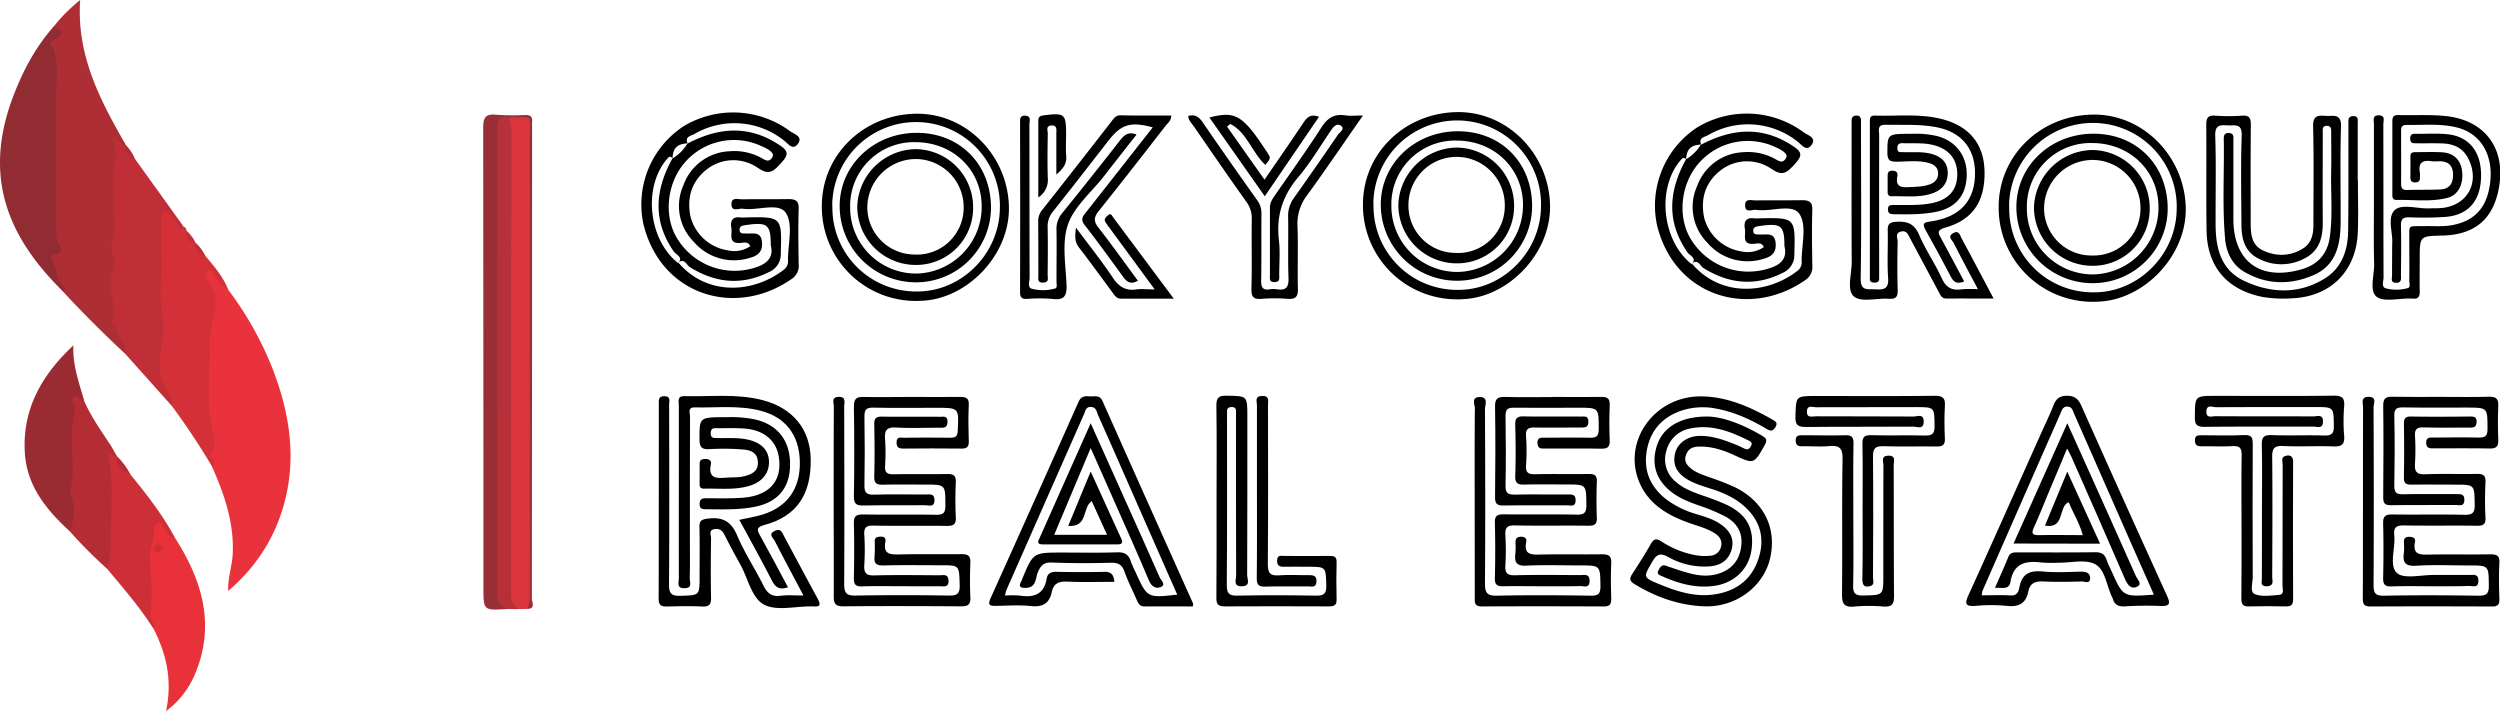 <svg xmlns="http://www.w3.org/2000/svg" viewBox="0 0 1076.28 306.14"><defs><style>.cls-1{fill:#e9323b;}.cls-2{fill:#ae2e35;}.cls-3{fill:#c02f37;}.cls-4{fill:#922c33;}.cls-5{fill:#d33038;}.cls-6{fill:#da353c;}.cls-7{fill:#982f37;}.cls-8{fill:#e83139;}.cls-9{fill:#9b2b33;}.cls-10{fill:#cd2f37;}.cls-11{fill:#b42d34;}.cls-12{fill:#b72f37;}.cls-13{fill:#b63139;}</style></defs><g id="Layer_2" data-name="Layer 2"><g id="Layer_1-2" data-name="Layer 1"><path class="cls-1" d="M98.09,124.52a145.24,145.24,0,0,1,19.25,34.2c7.41,19.19,10.53,38.76,4.74,59-4.12,14.38-11.92,26.46-23.86,36.71-.15-6.13,1.88-11.26,2-16.66.43-13-3.61-24.82-8.75-36.43-1.45-13.36-3.57-26.64-3-40.19.32-7.63,1-15.24,1.21-22.87a3.25,3.25,0,0,1,0-1c2-5.67,2.06-11-1.88-16.09a3.69,3.69,0,0,1,1.4-5.6c2.47-1,3.16,1.38,4.2,3.1A48.66,48.66,0,0,0,98.09,124.52Z"/><path class="cls-2" d="M23.1,11.44A72.81,72.81,0,0,1,34.51,0C32.9,24,43.22,43.33,54.19,62.42c-1.06,1-2.07.19-3.27-.16,1.81,6.2-1.07,12.1-.64,18.22.7,9.88-.67,19.79-.14,29.68a18.92,18.92,0,0,1-.23,6.42c-1.15,3.92-1.58,7.79.12,11.67a2.23,2.23,0,0,1,.2,1.46c-2.18,6.7,1.28,12.14,3.91,17.77.78,1.67,1.57,3.38,0,5.06-9.33-8.69-18.37-17.65-27-27-2.3-3.8-4.9-7.45-5.68-12-.2-1.13-1.13-2.57-.18-3.31,4-3.12,1.52-7,1.5-10.55-.09-20.31-.31-40.63.14-60.94a57,57,0,0,0-.27-10A49,49,0,0,1,23.1,11.44Z"/><path d="M735.66,179.33c6.74.29,15.14,3.63,23.12,8.37,1.83,1.09,2,1.92,1,3.84-4.72,8.35-4.63,8.36-13.23,4.39-4.87-2.24-9.89-3.86-15.38-3.65-2.63.1-4.41,1-5.32,3.58-1,2.75.39,4.44,2.35,6,2.28,1.77,5,2.58,7.64,3.57a116,116,0,0,1,11.12,4.35c12.6,6.23,18.18,18,15,30.94-3,12.11-14.9,20.77-28.13,20.31-10.89-.38-20.8-3.9-30.1-9.53-2.49-1.5-2.16-2.65-.89-4.61,2.72-4.18,5.41-8.39,7.87-12.73,1.29-2.27,2.44-2.45,4.56-1.06A39.56,39.56,0,0,0,729.91,239a22.45,22.45,0,0,0,6.44.25,5,5,0,0,0,4.6-4c.55-2.42-.54-4.22-2.51-5.52-3.37-2.23-7.27-3.19-11-4.51-9.91-3.48-18.6-8.64-22.28-19.15-6-17.31,7.73-35.41,26.88-35.42,11.52,0,21.65,4.63,31.42,10.21,1.46.83,1.74,1.6.81,3.14-1.09,1.78-2.11,1.61-3.65.69-6.75-4-13.82-7.27-21.6-8.74a29.26,29.26,0,0,0-16.22,1.22c-7.72,3-12.44,8.65-13.85,16.9-1.48,8.75,1.65,15.69,8.52,21a39.94,39.94,0,0,0,12.95,6.29c3.66,1.12,7.35,2.21,10.51,4.45,3.49,2.48,5.7,5.76,4.68,10.22-1.1,4.79-4.47,7.32-9.25,7.77a31.47,31.47,0,0,1-18.26-4.06c-3.69-2-5.08-.81-6.84,2.21-3.86,6.64-4,6.62,3.26,9.62,8.23,3.39,16.54,5.95,25.69,3.94,8.62-1.89,14.28-7,16.9-15.19s.93-15.47-5.29-21.54c-4.28-4.16-9.56-6.55-15.16-8.35-3.47-1.11-7-2.12-10.16-4-4.3-2.56-6.56-6.06-5.37-11.19,1-4.39,5.27-7.5,10.55-7.58,5.78-.08,11.09,1.91,16.33,4.08,1.07.44,2.12,1,3.17,1.46,1.47.7,2.16-.26,2.72-1.33.68-1.26-.3-1.81-1.19-2.26-8-4-16.23-7.09-25.37-5.07a12.89,12.89,0,0,0-9.95,9.56,12.37,12.37,0,0,0,3.87,13.16c3.42,3.1,7.64,4.61,11.88,6.11a109.37,109.37,0,0,1,10.21,3.95c8.82,4.21,12.07,10.44,10.63,19.78-1.23,8.06-7.57,14.09-16.32,15.17-7.83,1-15.18-1.08-22.26-4.26-1-.44-2.31-.83-1.43-2.47.74-1.38,1.38-2.64,3.38-1.94,3.29,1.16,6.59,2.31,10,3.2,4.57,1.22,9.2,1.54,13.73-.27,5.56-2.21,8.25-6.65,8.63-12.36.36-5.3-2.19-9.21-6.88-11.78a80.66,80.66,0,0,0-11.48-4.8,61.42,61.42,0,0,1-7.37-3c-9.56-5-13.42-12.64-11-21.55C715.14,184.42,722.89,179.14,735.66,179.33Z"/><path d="M1015.11,77.56c0,7.49.25,15-.05,22.48-.67,16.83-11.89,27.85-28.68,28.4a53.45,53.45,0,0,1-12.43-.62c-15.26-3.11-23.76-13-24-28.63-.21-15.16,0-30.32-.13-45.48,0-3.07.79-4.13,3.91-3.91a81.45,81.45,0,0,0,11.48,0c3.28-.24,3.83,1.14,3.8,4.05-.14,14-.07,28-.06,42,0,4.79.3,9.67,5.34,12,5.76,2.64,11.72,2.55,17.2-.9,3.57-2.24,4.47-6,4.46-10,0-14.16.23-28.33-.13-42.48-.11-4.54,1.85-4.89,5.27-4.59,3.17.28,6.94-1.42,6.74,4.72-.45,13.81-.08,27.65-.17,41.48-.07,9.24-2,18-11.31,22.2-10,4.47-20.49,4.44-30.19-1.28-5.15-3-7.71-8.31-8.23-14.2-1.26-14.29-.31-28.63-.57-42.95,0-1.48.25-2.65,2.14-2.59,2.34.08,2,1.79,2,3.23,0,11.33,0,22.66,0,34,.1,18.1,11.57,26.51,29.2,21.49,7.15-2,11.34-6.72,12.33-14.07,1.28-9.45.36-19,.57-28.45.12-5.5,0-11,0-16.49,0-1.36.05-2.82-1.93-2.8s-1.69,1.66-1.69,2.9c0,12.82-.11,25.65,0,38.48.07,6.6-1.45,12.41-7.68,15.61a21.05,21.05,0,0,1-20.59-.17c-5.44-3-6.71-8.42-6.74-14.14-.07-12.83-.34-25.67.11-38.48.19-5.48-3-4.22-6-4.39-3.23-.18-5.54-.32-5.39,4.44.41,12.65.11,25.32.15,38,0,10.14,2.16,19.69,12.18,24.44,11.56,5.48,23.66,5.94,34.88-1,7.16-4.44,9.88-12,10-20.19.2-14.49.11-29,.13-43.47,0-1,0-2,0-3,0-1.5-.23-3.15,2-3.21,2.44-.07,2,1.76,2,3.16,0,8.16,0,16.32,0,24.49Z"/><path class="cls-3" d="M54.11,152.54c-.06-4.13-2.45-7.36-4.21-10.82-.59-1.18-2.27-2.64-2-3.31,3.18-7.09-2.37-14.28.43-21.28a10.8,10.8,0,0,0,.2-7.79c-1.42-4,.61-7.86.55-11.79-.12-7.82-1-15.72-.2-23.43.54-5.06,2.32-9.85-.83-14.94,3.15-.18,3.59,3.42,6.11,3.24h0a10.61,10.61,0,0,0,4,6.06L79.08,97.61c-1,2.34-2.35,1.62-3.61.29s-1.56-3-3.61-4c-1,3.9-1.71,7.75-1.27,11.59a81.85,81.85,0,0,1,0,16.34c-.58,7,1.47,13.84,1,20.84-.12,1.65.36,3.44-.18,5-3,8.34.16,15.87,2.83,23.49.44,1.25,1,2.51-.19,3.68Z"/><path class="cls-4" d="M23.1,11.44c3.13,1.63,5.16,3.31.39,5.53a1.93,1.93,0,0,0-1.13,2.5c3.2,7.22,1.77,14.78,1.77,22.23q0,28.14,0,56.28c0,2.5.05,4.92,1.31,7.23.78,1.43,1.58,3.59-.81,4-3.45.66-2.87,1.79-1.59,4.27,1.67,3.23,1.15,7.49,4.76,9.91.68.45.07,1.53-.67,2.08C3.56,102.32-7.4,76.54,5.44,42.12,9.61,31,15.11,20.45,23.1,11.44Z"/><path class="cls-5" d="M74,174.79c.3-3.68-2.18-6.91-3.46-9.62-3.57-7.61-.61-14.56-.31-21.71.28-7-1.68-13.84-1-20.77.92-10-.52-19.92.31-29.87.14-1.7,1-2.66,2.52-1.31s3.53,2.58,4.06,4.85c.45,1.89,1.22,2.75,3,1.25a1.62,1.62,0,0,1,1.11,1.59c.69,2.22,1.63,4.25,4,5.25h0a10.63,10.63,0,0,0,4.38,5.94c3.67,4.38,7.42,8.72,9.58,14.14a10.65,10.65,0,0,1-6-6.18c-.44-1.26-1.16-2.41-2.32-2.07-1.37.41-1.73,1.85-1.16,3.3.12.31.13.7.33.93,8,8.89.74,18.43,1.14,27.63.5,11.48-1.47,23,.75,34.5.73,3.81,2.74,8.07.06,12.4-.85,1.39,2.38,3.9.58,6.27A305.33,305.33,0,0,0,74,174.79Z"/><path class="cls-6" d="M227,262.14l-2.93.07c-4.13-.74-5.67-3.24-5.65-7.38.12-24.48-.15-49,.15-73.45-.35-40-.09-80.11-.1-120.16,0-3.6-1.07-7.28.43-10.83,9.63-1.23,9.63-1.23,9.63,8.17q0,98.52,0,197C228.55,257.87,229.13,260.33,227,262.14Z"/><path d="M506.81,256l-16.69-37.86c-5.75-13.08-11.48-26.17-17.3-39.21-.68-1.54-.82-3.8-3.38-3.73-2,0-2.18,1.79-2.75,3.09Q450,216.08,433.31,253.93a19.2,19.2,0,0,0-.65,2.45,44.57,44.57,0,0,1,6.57.05c6,.93,10.26-.64,11.36-7.3.41-2.43,2-3,4.34-2.95,6.82.13,13.66.17,20.49,0,3-.08,4.08,1.33,4.34,4.31-6.77,0-13.43.2-20.07-.09-3.63-.15-6.08.54-6.89,4.46-1,4.84-3.85,6.59-8.9,6.06s-10-.17-15-.08c-2.49.05-3.87-.13-2.47-3.24Q445.5,215.33,464.32,173c1.08-2.45,2.77-2.53,4.79-2.36s4.27-.83,5.53,2q19.46,43.68,39.06,87.31c0,.13-.05.32-.19,1.13-6.85,0-13.82-.05-20.79,0-2.21,0-2.74-1.5-3.41-3-1.75-3.95-3.71-7.82-5.17-11.88-1.05-3-2.57-4-5.78-3.93-8.49.22-17,.25-25.48-.1-3.53-.14-4.81,1.25-6.09,4.23-1,2.43-.6,6.39-4.81,6.66-2.21.14-3.88-.13-2.25-2.94a6.93,6.93,0,0,0,.37-.93c4.69-11.28,4.69-11.29,16.91-11.31,8,0,16,.17,24-.1,3.23-.1,4.92,1,5.86,4a44.75,44.75,0,0,0,2,4.54C493.92,257.44,493.92,257.44,506.81,256Z"/><path d="M858.86,253.09c2.09-4.81,4-9,5.73-13.28.84-2.08,2.4-2,4.07-2,11.16,0,22.32.08,33.47-.07,2.62,0,4,.92,4.78,3.26.6,1.72,1.44,3.35,2.19,5,4.93,11,4.93,11,18.18,10-3.09-7-6.11-13.74-9.1-20.52q-12.64-28.72-25.29-57.43c-.57-1.28-.8-2.92-2.84-3s-2.38,1.57-2.94,2.83q-16.87,38.28-33.67,76.6a8.66,8.66,0,0,0-.26,1.81c4.25,0,8.37-.18,12.47.06,2.92.18,3.42-1.95,3.77-3.72,1.15-5.71,4.51-7.13,10-6.6s11,.19,16.47.07c2.11,0,3.86.47,3.93,2.71.08,2.78-2.33,1.48-3.59,1.52-5.49.15-11,.26-16.47,0-3.46-.17-5.79.62-6.53,4.28-1,5.11-4.07,6.83-9.26,6.23a71.31,71.31,0,0,0-13.47,0c-4.78.36-4.6-1.21-2.93-4.88,10.37-22.83,20.55-45.74,30.79-68.63,1.9-4.25,3.95-8.43,5.66-12.75,1.09-2.76,2.42-4.15,5.73-4.19s4.94,1.25,6.27,4.22q18.27,40.95,36.85,81.75c1.51,3.32,1.49,4.7-2.72,4.52a153.73,153.73,0,0,0-15.48.17c-2.81.15-4.42-.79-5.12-3.44a2.67,2.67,0,0,0-.22-.45c-2.44-4.85-2.92-11.84-7.28-14.23-4.12-2.26-10.39-.62-15.71-.68a62.31,62.31,0,0,1-7.49-.08c-6.82-.9-12,.37-13.32,8.33C864.89,254.15,861.83,252.83,858.86,253.09Z"/><path class="cls-7" d="M227,262.14c1.15-2.5,1.11-5.14,1.11-7.82q0-97.45,0-194.91c0-10.17,1.55-9-9-8.84-3.09,1.92-3.51,4.89-3.51,8.22,0,16,.14,31.92,0,47.88-.35,48.77.38,97.54,0,146.31,0,3.57,2.83,5.87,2.52,9.23-10,.6-10,.6-10-9.34q0-98.93-.1-197.84c0-4.54,1.1-6.11,5.68-5.63a103.86,103.86,0,0,0,12.48.12c2.12-.05,3.13.68,2.89,2.88a18.87,18.87,0,0,0,0,2q0,101.67-.1,203.33C228.92,259.12,230.81,262.07,227,262.14Z"/><path d="M1022,88.93c0-11.82,0-23.64,0-35.47,0-1.62-.84-4,2.3-3.81,2.75.2,1.75,2.43,1.75,3.83.07,22,0,44,.1,65.93,0,1.64-1.12,4.28,1.13,4.77a18.26,18.26,0,0,0,9.34-.16c1.23-.4.6-2.09.61-3.18.07-5.66,0-11.33,0-17,.08-7.56-1-6.32,6.72-6.49,4-.09,8,.32,12-.47,8.78-1.76,13.77-6.61,15.6-15.3,2.78-13.16-2.61-23.87-13.72-26.68-7.18-1.81-14.58-1-21.89-1.11-2.23,0-2.25,1.42-2.24,3,0,7.32.06,14.65,0,22,0,2,.35,3.13,2.7,3,4.66-.17,9.32,0,14-.22,4.18-.15,5.76-2.65,5.66-6.63s-2.35-5.58-6.11-5.52a17.52,17.52,0,0,1-3,0c-4-.66-6,.7-5.14,5a14.82,14.82,0,0,1,0,2c.07,1.45-.58,2.07-2,2.12s-2.1-.62-2.1-2.05c0-3,.06-6,0-9-.05-2,1.14-2,2.59-2,3.67,0,7.34-.13,11,.07,5,.27,8.07,3.3,8.65,8,.71,5.68-1.63,10.44-6.31,11.63-7.19,1.83-14.59.72-21.9.89-2,0-1.8-1.55-1.8-2.86,0-10.32,0-20.64,0-31,0-1.85.51-2.73,2.53-2.68,6.66.16,13.36-.25,20,.37,17.59,1.66,26.73,14.43,23.18,31.8-2.64,13-10.58,19.41-24.29,19.71-9.62.21-9.63.21-9.64,10,0,4.66-.1,9.33,0,14,.07,2.38-.75,3.43-3.15,3.11-.33,0-.67,0-1,0-5-.11-11.46,1.63-14.48-.85-3.18-2.61-.85-9.36-1-14.29C1021.86,105.25,1022,97.09,1022,88.93Z"/><path d="M523.74,215.71c0-13.65.14-27.3-.07-41-.06-3.59,1.07-4.43,4.49-4.36,8.83.17,8.84,0,8.84,8.88,0,22.8,0,45.61-.08,68.41,0,1.67,1.7,4.65-2.25,4.76s-2.48-2.84-2.49-4.58c-.09-22.47-.06-45-.06-67.42,0-1.17,0-2.33,0-3.5s-.68-1.71-1.87-1.67-1.94.39-2,1.68c0,1,0,2,0,3,0,24,.09,48-.1,71.92,0,3.84,1.08,4.68,4.75,4.6,11.15-.25,22.31-.2,33.46,0,3.25.05,4.71-.49,4.62-4.25-.2-8.18,0-8.19-8.16-8.19-3.33,0-6.66-.07-10,0-2,.05-3.1-.46-3-2.77.1-2.52,1.86-1.87,3.19-1.88,6.5,0,13,.07,19.48,0,2.09,0,3,.44,2.93,2.72-.14,5.32-.13,10.66,0,16,.07,2.54-1.1,3-3.32,3-15-.05-30-.1-45,0-3.14,0-3.44-1.44-3.43-4C523.78,243.34,523.74,229.53,523.74,215.71Z"/><path class="cls-8" d="M75.22,231.36c11.75,18.32,17.7,37.55,8.72,58.89a38.33,38.33,0,0,1-12.45,15.89c2.81-13.39.11-24.72-5.42-35.52-3.14-7.1-3.15-14.56-2.52-22.09a20,20,0,0,0-.18-6.95c-1.44-5.2,1-9.8,2-14.61A3.79,3.79,0,0,1,68.51,224c1.83-.37,2,1.29,2.68,2.36A19.46,19.46,0,0,0,75.22,231.36Z"/><path class="cls-9" d="M30.06,228.76C20,219.55,11.57,209.23,10.69,195c-1.17-18.87,7.38-33.72,20.91-46.31-.4,8.44,2.43,16,4.63,23.78-1,.82-2.86.38-2.95,2.67-.36,9.08-.83,18.12-.81,27.23,0,7.21.62,14.39.5,21.59A4.91,4.91,0,0,1,30.06,228.76Z"/><path d="M586.77,49.73c-8.39,12-16,23.28-24,34.27a20,20,0,0,0-4.19,13.3c.36,9-.07,18,.19,27,.1,3.62-1.13,4.6-4.54,4.35a70.61,70.61,0,0,0-11,0c-3.42.28-4.57-.67-4.47-4.31.27-10,0-20,.14-30A11.68,11.68,0,0,0,536.66,87C529,76.27,521.58,65.46,514.12,54.64c-1-1.47-2.47-2.75-2.57-4.7,2.83-.84,4.58.33,6.21,2.7q11.57,16.86,23.46,33.52a9.55,9.55,0,0,1,1.85,6c-.1,9.49.06,19-.12,28.47-.05,2.92.51,4.46,3.77,3.91a9.09,9.09,0,0,1,3,0c3.85.59,5.14-.82,5-4.83-.32-8.82,0-17.65-.17-26.47A13,13,0,0,1,557.2,85C563.6,76,569.84,67,576,58c.77-1.12,3.25-2.49,1.24-3.9-1.73-1.22-3.25.56-4.35,2.19-4.58,6.74-8.76,13.82-14,20-6.73,8-9.52,16.7-8.31,27,.58,4.93.15,10,.14,15,0,1.42.44,3.12-2,3.16s-2-1.67-2-3.08c0-9.66,0-19.31,0-29,0-2.21,1.1-3.74,2.23-5.38,6.71-9.71,13.62-19.3,20-29.23,2.58-4,5.46-5.8,10.13-5.11C581.19,50,583.37,49.73,586.77,49.73Z"/><path d="M345.91,256.37c-4.38-8.26-8.44-15.84-12.37-23.48-.68-1.31-3-2.94.09-4.37,2.57-1.19,3.1.78,3.94,2.36,4.79,8.93,9.56,17.88,14.4,26.78,1.22,2.25,1.58,3.77-1.84,3.4a8.17,8.17,0,0,0-1,0c-6.83-.05-14.79,2.07-20.17-.75s-6.9-11.28-10.21-17.22c-2.34-4.21-4.64-8.45-6.8-12.76-.94-1.86-2.09-2.88-4.25-2.56-2.78.41-1.56,2.57-1.58,3.93-.12,8.5-.19,17,0,25.48.08,3.08-.8,4.08-3.9,3.93-5-.24-10-.13-15,0-2.36.05-3.67-.41-3.66-3.24.08-28,.05-56,.06-83.95,0-1.71-.14-3.41,2.45-3.34,2.82.08,2,2.14,2,3.6.05,25.81.14,51.63-.05,77.44,0,4,1.09,5,5,4.88,8.15-.27,8.15-.07,8.16-8,0-7.17.12-14.33-.06-21.49-.07-2.81.87-3.4,3.61-3.74,6.25-.78,10,1.06,12.6,7.2,3.16,7.47,7.72,14.33,11.34,21.62,1.6,3.21,3.43,4.85,7.19,4.42C338.93,256.09,342.06,256.37,345.91,256.37Z"/><path d="M339.24,252.84c-3.39,1.14-5.25.32-6.77-2.64-4.54-8.85-9.4-17.54-14.19-26.41,3.57-.79,6.87-1.29,10-2.26,10.84-3.37,16.35-11.34,16.06-22.94-.27-11.29-6.13-19-16.93-21.77-9.33-2.44-18.88-1.22-28.34-1.43-3.23-.07-1.95,2.56-2,4-.09,18.32-.06,36.64-.06,55,0,4.83.11,9.66-.07,14.49-.06,1.61,1.38,4.29-2.22,4.35s-2.46-2.48-2.47-4.23c-.06-14.49,0-29,0-43.47,0-10.32,0-20.65,0-31,0-1.64-.84-4,2.25-4,11.28.32,22.66-1.17,33.81,1.73,13,3.38,20.46,12.5,20.71,25.27.29,15.29-6,24.69-19.75,28.42-4,1.09-3.33,2.29-1.88,4.91C331.46,238.16,335.3,245.49,339.24,252.84Z"/><path d="M1017.28,216c0-13.48,0-27,.05-40.44,0-1.85-1.21-4.8,2.52-4.72,3.54.07,2,2.91,2,4.49.1,25.46.14,50.92,0,76.39,0,3.62.71,4.81,4.58,4.74,13.48-.27,27-.21,40.44,0,3.3,0,4.64-.57,4.6-4.26-.09-8.77.12-8.77-8.85-8.77-7.49,0-15-.36-22.46.12-4.71.31-5.84-1.43-5.26-5.56a26.91,26.91,0,0,0,0-4.49c-.06-1.65.58-2.42,2.31-2.39,1.56,0,2.79.46,2.46,2.23-1.07,5.64,2.36,5.5,6.34,5.41,8.65-.18,17.31.05,26-.11,2.91,0,4.22.55,4,3.81-.27,5.14-.16,10.32,0,15.47.07,2.37-.71,3.19-3.12,3.18-17.48-.07-35-.09-52.44,0-3.33,0-3.25-1.84-3.24-4.16C1017.29,243.32,1017.27,229.68,1017.28,216Z"/><path d="M973.8,219.79c0-9.32.16-18.66-.07-28-.09-3.4.68-4.61,4.31-4.47,7.48.3,15-.07,22.48.17,3.27.1,4.27-.82,4.23-4.14-.11-8.1.06-8.11-8.23-8.11-14.16,0-28.32,0-42.49.07-1.45,0-4.06-1.36-4.16,1.82s2.49,2,4,2.06c14,.08,28,0,42,.09,1.66,0,4.36-1.19,4.2,2.37-.14,3.16-2.56,2-4.08,2-15.66.07-31.33-.07-47,.12-3.45,0-4.09-1.17-4.07-4.28.06-9.07-.07-9.06,9.18-9.06,16.83,0,33.66.14,50.49-.09,3.87-.06,4.88,1.1,4.59,4.76a76.48,76.48,0,0,0,0,12.48c.35,4-1.27,4.74-4.84,4.61-7.16-.26-14.34.17-21.49-.18-3.92-.18-4.68,1.21-4.64,4.82.17,17.16.08,34.32,0,51.48,0,1.26.62,2.85-.67,3.7a3.74,3.74,0,0,1-2.84.22c-1.49-.45-.95-1.93-.95-3C973.79,239.45,973.8,229.62,973.8,219.79Z"/><path d="M801.87,219.73c0-9.49.12-19-.07-28.47-.06-3,.66-4,3.82-3.91,7.66.25,15.33-.08,23,.15,3.23.1,4.27-.76,4.23-4.1-.09-8.15.08-8.15-8.18-8.14-14.32,0-28.64,0-43,.06-1.36,0-3.66-1.11-3.77,1.73-.13,3.16,2.37,2.16,3.94,2.17,14,.07,28,0,42,.1,1.59,0,4.4-1.41,4.34,2.21s-2.83,2.13-4.43,2.14c-15.32.11-30.64,0-46,.15-3.56.05-4.93-.62-4.8-4.57.28-8.76,0-8.77,9-8.77,17,0,34,.12,51-.08,3.58,0,4.56,1,4.34,4.45-.29,4.64-.2,9.32,0,14,.11,2.68-.94,3.41-3.48,3.37-7.66-.12-15.32.14-23-.12-3.52-.11-4.5,1-4.47,4.46.17,17.32.11,34.63,0,51.94,0,1.32.88,3.25-1.18,3.83-2.59.73-3.43-.45-3.4-3.11C802,239.38,801.87,229.55,801.87,219.73Z"/><path d="M1046.63,252.39c-5.66,0-11.33-.14-17,.07-2.84.1-3.72-.79-3.66-3.64.18-7.82.2-15.65,0-23.47-.09-3.19,1.07-3.91,4-3.87,10.32.15,20.65-.09,31,.14,3.5.08,4.5-.9,4.43-4.41-.18-8.56,0-8.56-8.31-8.57-6.33,0-12.66-.08-19,0-2.34,0-3.22-.62-3.18-3.08.14-7.65.12-15.32,0-23,0-2.25.47-3.28,3-3.24,8.5.14,17,.08,25.49,0,1.67,0,2.86.11,2.79,2.32s-1.14,2.45-2.87,2.44c-6.66,0-13.33.11-20-.08-2.83-.08-3.8.79-3.64,3.64a97.72,97.72,0,0,1,0,12c-.23,3.39.73,4.67,4.35,4.53,7.32-.29,14.66,0,22-.15,2.91-.07,4.2.5,4,3.77a146.76,146.76,0,0,0,0,15c.14,3-1,3.59-3.73,3.55-10.33-.14-20.66.06-31-.13-3.24-.06-4.93.41-4.54,4.2.58,5.57-2.34,13.08,1.14,16.24,3,2.77,10.42.82,15.89.88,5.16,0,10.32,0,15.49,0,1.77,0,3.72-.5,3.68,2.53,0,3.25-2.32,2.17-3.86,2.2C1057.62,252.45,1052.12,252.38,1046.63,252.39Z"/><path class="cls-10" d="M75.22,231.36c-2.59-.21-3.44-2.51-4.86-4.1-.65-.73,0-2.7-1.85-2.28a2.74,2.74,0,0,0-2.18,2.49c.24,4.9-2.19,9.23-1.76,14.51.59,7.41,1.15,15.11.15,22.67-.27,2.06,2.22,3.67,1.35,6-5.87-9.23-13-17.47-20-25.81a8,8,0,0,1-.52-4.38c1.12-10,.17-20,1.27-30,.42-3.87-1.34-7.81-1.18-11.81.06-1.57-.93-3.57,1.08-4.43,1.8-.76,2.3,1.52,3.58,2.12h0c1.06,3.39,3.69,5.63,6,8.12C63.21,212.93,70,221.61,75.22,231.36Z"/><path class="cls-11" d="M50.28,196.3c-1.45.41-2.19-1.23-4.05-1.62,2.53,10.58,1.83,20.91,1.54,31.13-.18,6.29.61,12.84-1.72,19a198.62,198.62,0,0,1-16-16.05c1.74-4.83,3-9.67.55-14.68a3.83,3.83,0,0,1-.41-2.39c2.83-11.13-.92-22.62,1.89-33.75a18.45,18.45,0,0,0,0-2.47c.17-1.57-2-3.28-.16-4.56s2.52,1.87,4.28,1.59c2.9,6.7,7.09,12.62,11.08,18.67C48.39,192.82,49.3,194.59,50.28,196.3Z"/><path d="M663.84,252.39c-5.49,0-11-.12-16.48,0-2.62.08-3.87-.42-3.8-3.45q.3-12,0-24c-.07-3,1.18-3.54,3.83-3.51,10.49.12,21-.09,31.46.13,3.36.07,4.14-1,4.11-4.22-.1-8.77,0-8.77-8.52-8.77-6,0-12-.11-18,.05-2.82.08-4.23-.38-4.11-3.75.26-7.31.2-14.64,0-22-.07-2.88.88-3.67,3.69-3.61,8.15.17,16.31,0,24.46.08,1.58,0,3.41-.48,3.34,2.28-.06,2.56-1.66,2.43-3.37,2.43-6.49,0-13,.12-19.47,0-2.86-.07-4.27.47-4,3.79a88,88,0,0,1,0,12.47c-.22,3.22,1,3.92,4,3.85,7.65-.17,15.31,0,23-.1,2.51,0,3.59.59,3.48,3.33-.19,5.15-.22,10.32,0,15.47.14,3.07-1.23,3.5-3.83,3.47-10.49-.12-21,.09-31.46-.13-3.38-.07-4.28,1-4.09,4.23a107.93,107.93,0,0,1,0,13c-.19,3.23.76,4.31,4.13,4.23,9.31-.24,18.64-.11,28-.07,1.85,0,4.22-.74,4.12,2.63-.09,3.22-2.46,2.05-4,2.09C674.83,252.46,669.33,252.39,663.84,252.39Z"/><path d="M388.18,252.38c-5.66,0-11.32-.15-17,.07-2.93.12-3.64-.92-3.58-3.68.16-7.82.19-15.65,0-23.46-.09-3.2,1.13-3.87,4.06-3.83,10.48.16,21-.06,31.46.14,3.12,0,3.88-.91,3.87-4,0-9,.12-9-8.78-9-6,0-12-.09-18,.05-2.61.06-3.92-.42-3.83-3.49.2-7.49.15-15,0-22.47-.06-2.64.81-3.4,3.41-3.35,8.32.14,16.64,0,25,.07,1.37,0,3.07-.5,3.11,2s-1.11,2.75-3.07,2.73c-6.33-.06-12.67.27-19-.11-4.15-.25-5.1,1.3-4.8,5.05a84.43,84.43,0,0,1,0,11.47c-.17,2.92.94,3.68,3.71,3.62,7.66-.16,15.32,0,23-.11,2.72-.06,3.88.62,3.75,3.57-.22,5-.25,10,0,15,.18,3.3-1.23,3.8-4.09,3.76-10.48-.14-21,.06-31.45-.13-3.12-.06-4.05.87-3.86,3.94a103.94,103.94,0,0,1,0,13c-.22,3.41.74,4.6,4.35,4.5,9.31-.25,18.64-.1,28-.06,1.67,0,3.79-.72,3.91,2.32s-2,2.4-3.69,2.42C399.17,252.4,393.68,252.38,388.18,252.38Z"/><path d="M634.87,215.93c0-13.33-.07-26.65.08-40,0-1.73-1.67-4.92,2-5,4-.07,2.34,3.37,2.35,5.25.12,25,.17,49.95,0,74.93,0,4,.79,5.43,5.1,5.34,13.48-.29,27-.21,40.47,0,3.28.05,4.18-.89,4.14-4.16-.11-8.87,0-8.87-8.84-8.87-7.66,0-15.34-.27-23,.1-4.16.21-5.26-1.3-4.79-5.05a34.57,34.57,0,0,0,.05-5c0-1.66.68-2.36,2.38-2.4s2.54.77,2.23,2.37c-1,5.25,2,5.4,6,5.3,8.82-.2,17.66,0,26.48-.11,2.85,0,4.3.51,4.14,3.8-.24,5.15-.14,10.32,0,15.48,0,2.39-.85,3.18-3.21,3.17-17.49-.07-35-.11-52.47,0-3.53,0-3.06-2.07-3.06-4.23Q634.88,236.42,634.87,215.93Z"/><path d="M358.91,216c0-13.65,0-27.31.06-41,0-1.52-1.17-4,2-4.14,3.46-.16,2.46,2.49,2.46,4.24.06,25.48.14,51,0,76.44,0,4,1.19,4.93,5,4.86q20-.34,40,0c3.66.06,4.85-.76,4.73-4.61-.27-8.43,0-8.44-8.29-8.44s-16.33-.14-24.49.08c-3.09.08-4.21-.83-3.87-3.91a63.78,63.78,0,0,0,.07-6.49c0-1.9,1.32-1.95,2.75-2,1.63,0,2.1.92,1.85,2.2-1.09,5.59,2.28,5.54,6.31,5.45,8.82-.2,17.65,0,26.48-.11,2.75,0,3.91.71,3.79,3.64-.2,5-.25,10,0,15,.16,3.26-1.24,3.84-4.11,3.82-16.82-.1-33.65-.16-50.47,0-3.78.05-4.28-1.42-4.24-4.64C359,243,358.91,229.53,358.91,216Z"/><path d="M866.85,234,890,182.21c2.35,5.2,4.23,9.35,6.1,13.51,7.83,17.43,15.69,34.84,23.44,52.31.6,1.37,2.94,3.34.5,4.55s-4-.59-5.12-3.11c-7.65-17.69-15.44-35.31-23.21-52.95-.39-.88-.89-1.71-1.8-3.43l-8.23,19.62c-2,4.75-3.84,9.56-6,14.23-1.22,2.63-.88,3.51,2.16,3.44,6.15-.15,12.32,0,18.82,0-1.37-5.22-4.18-9.51-6.05-14.22-4.75,2.15-1.43,11.57-10.23,10.13,3.11-7.5,6.1-14.75,9.61-23.23l14.13,31Z"/><path d="M453.85,230.24H476.6L470,215.72c-4.2,2.85-1.45,11.32-10.12,10.69L469.55,203c4.61,10.11,8.91,19.56,13.21,29,.8,1.75.14,2.38-1.68,2.38q-16,0-32,0c-3.15,0-2.05-1.59-1.34-3.17,7.16-16.07,14.3-32.14,21.81-49,4.68,10.42,9.06,20.17,13.43,29.93,5.44,12.12,10.92,24.22,16.26,36.38.55,1.26,2.8,3.06.69,4.12s-4.14,0-5.31-2.75c-4.75-11.33-9.8-22.52-14.76-33.76-3.28-7.44-6.58-14.86-10.3-23.25Z"/><path d="M851.52,124.49c-3.73-7-7.17-13.43-10.44-19.89-.61-1.2-2.77-2.65-.35-4.14,2.62-1.62,3.07.87,3.84,2.3,4.48,8.32,8.88,16.67,13.71,25.77-7.18,0-13.73-.05-20.28,0-2.2,0-2.66-1.59-3.43-3q-6.11-11.43-12.22-22.86c-.86-1.62-1.46-3.55-3.88-3-2.82.62-1.46,3-1.5,4.47-.16,6.82-.21,13.66,0,20.48.09,2.92-.5,4.24-3.78,4-5.12-.36-11.85,1.63-15-.94-3.28-2.69-1-9.67-1-14.77-.12-19.15-.05-38.3-.05-57.45,0-1.17,0-2.34,0-3.5,0-1.36.53-2.16,2.05-2.21s1.95.87,2,2.18c0,1.5,0,3,0,4.5,0,21.15.22,42.3-.14,63.44-.09,5.6,3,4.5,6.21,4.69,3.57.2,5.93,0,5.6-4.78-.47-6.8,0-13.65-.17-20.47-.07-2.73.66-3.62,3.56-3.82,4.82-.32,7.91.75,10,5.68,2.72,6.4,6.78,12.22,9.68,18.55,1.82,4,4.24,5.44,8.43,4.84A55,55,0,0,1,851.52,124.49Z"/><path d="M1050.61,170.86c7,0,14,.14,21-.06,3.12-.09,4.06,1,3.93,4-.22,4.82-.19,9.66,0,14.49.1,2.74-.7,3.86-3.63,3.8-8-.17-16-.06-24-.07-1.7,0-3.39.17-3.42-2.41s1.84-2.24,3.41-2.24c6.33,0,12.67-.15,19,0,2.88.08,4.06-.48,4-3.76,0-9.16.16-9.16-9.12-9.15-9,0-18,.09-27-.06-2.83-.05-4.13.37-4,3.71.24,10,.17,20,0,30,0,2.77.73,3.75,3.61,3.68,7.66-.18,15.32-.05,23-.07,1.9,0,3.69-.19,3.55,2.69s-2.23,1.95-3.62,2c-9.33.08-18.67-.06-28,.09-2.71.05-3.34-.92-3.32-3.45.1-13.16.17-26.33,0-39.48,0-3.4,1.42-3.81,4.16-3.76C1037,170.93,1043.78,170.86,1050.61,170.86Z"/><path d="M312.82,179.6a52.83,52.83,0,0,1,11.58.84c10.11,2.05,15.75,9,15.74,19.41,0,10.12-5.18,16.39-15.42,18.38-6.9,1.34-13.93,1.06-20.92,1-1.48,0-2.56-.19-2.61-2.11s.73-2.61,2.63-2.61c5.33,0,10.68.16,16-.24,11.63-.88,17.2-7.52,15.4-17.94-1.17-6.79-6.53-11.23-14.68-11.83-3.81-.28-7.66-.14-11.49-.15-1.43,0-3-.38-3.07,2.05s1.46,2.14,3,2.19c4.32.12,8.66-.28,12.94.67,5.66,1.26,8.86,4.35,9.12,9.06.29,5-2.63,9-8,10.71-6.49,2.09-13.21,1.17-19.85,1.35-1.47.05-2.06-.63-2-2.08,0-2.83.06-5.66,0-8.49,0-1.81.91-2.22,2.49-2.21s2.71.64,2.36,2.33c-1.32,6.42,2.83,6,6.95,5.69,2.32-.16,4.72,0,7-.5,3.31-.78,6.59-2,6.28-6.43-.29-4.18-3.59-5-6.77-5.2a103.54,103.54,0,0,0-14-.13c-3.65.24-4.39-1.11-4.35-4.49C301.17,179.6,301,179.6,312.82,179.6Z"/><path d="M797.88,221.93c0,10,.14,20-.08,29.95-.07,3.38.72,4.57,4.34,4.49,8.65-.19,8.65,0,8.65-8.65,0-15.81,0-31.62.05-47.42,0-1.51-1.17-4,2-4.11,3.52-.18,2.42,2.5,2.42,4.19.07,18.8,0,37.6.14,56.4,0,3.65-1.24,4.54-4.59,4.34a73,73,0,0,0-12.46,0c-4.73.52-5.39-1.51-5.34-5.64.21-19.3-.09-38.6.23-57.9.08-4.79-1.46-5.93-5.81-5.53-3.79.34-7.64,0-11.47.08-1.69,0-2.84-.25-2.89-2.39s1.1-2.38,2.78-2.36c6.16,0,12.32.15,18.47,0,2.83-.09,3.69.75,3.64,3.61C797.78,201.3,797.88,211.61,797.88,221.93Z"/><path d="M965,226.51c0-10.16-.11-20.31.06-30.45,0-3-.6-4.17-3.82-4-4.47.29-9,0-13.47.08-1.76,0-2.76-.38-2.82-2.46-.06-2.26,1.19-2.31,2.83-2.3,6.15,0,12.32.23,18.46-.07,3.53-.17,3.6,1.54,3.59,4.18q-.12,28.46,0,56.91c0,2.55-1.39,6.44.91,7.38,3,1.23,6.87.61,10.33.34,2.53-.2,1.56-2.57,1.57-4,.06-17.31,0-34.61.08-51.92,0-1.33-.87-3.26,1.1-3.88s3.4-.08,3.39,2.61q-.12,29.44,0,58.9c0,2.29-.62,3.31-3.09,3.25-5.32-.14-10.65-.16-16,0-2.86.09-3.21-1.31-3.19-3.67C965.07,247.14,965,236.82,965,226.51Z"/><path d="M668.37,170.88c7,0,14,.11,21,0,2.82-.06,3.77.84,3.64,3.69-.22,5-.22,10,0,15,.14,2.93-1,3.65-3.7,3.59-8-.15-16,0-24-.07-1.63,0-3.33.33-3.41-2.33s1.65-2.32,3.27-2.32c6.32,0,12.66-.13,19,0,2.8.08,4.11-.32,4.1-3.69,0-9.23.17-9.23-9-9.22s-18.32.11-27.48,0c-2.83-.05-3.69.78-3.64,3.63.16,10,.2,20,0,30-.07,3.32,1.25,3.82,4.09,3.77,7.49-.16,15,0,22.48-.06,1.9,0,3.7-.21,3.61,2.67s-2.2,2-3.59,2c-9.16.07-18.32-.07-27.48.08-2.82.05-3.65-.78-3.62-3.63.16-13,.2-26,0-39-.06-3.5,1.25-4.18,4.34-4.1,6.83.17,13.66.05,20.49.05Z"/><path d="M392.25,170.88c7,0,14,.09,21,0,2.62-.05,4,.47,3.82,3.53-.25,5.15-.17,10.32,0,15.48.06,2.33-.63,3.26-3.08,3.23-8.32-.1-16.64-.08-25,0-2,0-3.06-.4-3-2.73,0-2.55,1.77-1.93,3.11-1.94,6.66-.05,13.32-.11,20,0,2.3,0,3.1-.56,3.22-3,.5-9.9.6-9.89-9.32-9.89-9,0-18,.15-27-.07-3.19-.07-3.9,1-3.85,4q.25,14.73,0,29.46c-.06,3,.81,4.06,3.91,4,7.48-.2,15-.08,22.47-.06,1.74,0,3.82-.54,3.77,2.48,0,3.24-2.41,2.12-3.93,2.13-8.82.1-17.65-.06-26.47.12-3.05.06-4.35-.51-4.29-4,.22-12.82.19-25.64,0-38.45,0-3.23.79-4.4,4.16-4.28C378.59,171.05,385.42,170.88,392.25,170.88Z"/><path d="M845.61,121.19c-3,1.17-4.49.4-5.71-2Q834.61,109.06,829,99.06c-1.69-3-.59-3.33,2.27-3.74,12.88-1.88,19.26-9.24,19-21.42-.26-10.34-6.12-17.18-16.78-19.18-7.24-1.36-14.61-.87-21.94-1C808,53.73,809,56.24,809,58c-.06,19.49,0,39,0,58.47,0,1.16,0,2.33,0,3.49s-.64,1.7-1.85,1.72c-1.38,0-2.28-.31-2.15-1.91,0-.33,0-.67,0-1q0-33,0-66c0-1.51-.18-3.12,2.14-3,9.79.3,19.67-1,29.32,1.61,11.47,3.09,17.62,10.72,17.91,22.18.33,13-5,21.09-16.84,24.41-4,1.13-3.09,2.44-1.72,4.9C839.06,108.79,842.21,114.82,845.61,121.19Z"/><path d="M504.25,49.73c0,2.27-1.53,3.25-2.49,4.49-9.49,12.22-19,24.46-28.65,36.51-2.15,2.67-2.44,4.42-.24,7.24,5.83,7.44,11.29,15.17,17,22.86-2.87,1.73-4.63.72-6.28-1.55-5.48-7.53-10.93-15.08-16.66-22.43-1.89-2.42-.76-3.73.65-5.51,9.57-12.12,19.08-24.28,28.69-36.51-9.69-2.61-13.59-1.34-19.29,6-7.86,10.11-15.7,20.24-23.68,30.26a9.9,9.9,0,0,0-2.28,6.8c.14,6.83.08,13.65,0,20.47,0,1.31.72,3.13-1.78,3.3-2.82.18-2.21-1.8-2.22-3.34,0-7.65,0-15.31-.06-23a7.48,7.48,0,0,1,1.77-5q15-19,29.83-38.12c1-1.28,1.78-2.6,3.87-2.56C489.67,49.82,496.93,49.73,504.25,49.73Z"/><path d="M489.31,57.93C484.53,64,479.83,70,475.15,76c-5.33,6.81-12.7,12.91-15.38,20.64s-1,17.12-.62,25.76c.22,4.87-.84,7-6.11,6.29a69.38,69.38,0,0,0-11,0c-2.12.07-2.9-.66-2.89-2.87q.09-36.48,0-72.95c0-1.54-.09-3.17,2.18-3.07,2.82.12,1.84,2.34,1.84,3.74.06,22,0,44,.09,66,0,1.65-1.1,4.3,1.1,4.81a19.24,19.24,0,0,0,9.85-.13c1.14-.34.61-2.09.62-3.21,0-7.33.13-14.66,0-22a10.44,10.44,0,0,1,2.47-7.26q12.56-15.54,24.86-31.27C484,58.1,485.77,56.55,489.31,57.93Z"/><path class="cls-12" d="M218.09,262.21c-5-2.17-4-6.64-4-10.68q0-72.53,0-145.06c4.15,1.52,3.43,5.26,3.47,8.34.2,13.92.07,27.84.09,41.76,0,5.14-.14,10.28.07,15.41.13,3.28.14,6.66,2.34,9.45q0,35.07,0,70.14c0,4-1.07,8.5,4,10.64Z"/><path d="M823,57.61a40.6,40.6,0,0,1,10.65.9c8.3,2,13.31,8.59,13.05,17.13s-4.76,13.89-13.34,15.59c-5.9,1.18-11.92,1.07-17.92,1-1.46,0-2.64-.16-2.66-2.07,0-2.07,1.41-1.87,2.73-1.89,5.32-.06,10.66.25,15.94-.77,7.39-1.43,11.18-5.62,11.18-12.47s-4-11.24-11-12.75c-4.14-.88-8.3-.46-12.44-.64-1.73-.07-2.41.63-2.35,2.32.06,1.85,1.4,1.5,2.5,1.54,4.14.16,8.31-.36,12.41.82,3.92,1.12,6.56,3.45,6.76,7.62s-1.76,7.32-5.82,9c-5.94,2.39-12.15,1.38-18.27,1.56-1.23,0-1.78-.6-1.77-1.81,0-2.33,0-4.66,0-7,0-1.37.37-2.16,1.94-2.2,1.77,0,2.54.77,2.24,2.4-.93,4.91,2.09,4.83,5.51,4.65,2.83-.15,5.66-.16,8.37-1.14,2.22-.81,3.7-2.24,3.67-4.76s-1.6-3.8-3.93-4.45c-4.6-1.28-9.28-.62-13.9-.58-3,0-4-.66-4-3.83C812.59,57.62,812.42,57.61,823,57.61Z"/><path d="M541.13,210.9c0-12.15,0-24.3,0-36.44,0-1.53-1.1-3.86,2.11-4,3.41-.18,2.65,2.15,2.65,4,0,22.79.12,45.59-.08,68.38,0,4,1.1,5.16,5,4.84,4.13-.35,8.32,0,12.48-.09,2,0,3.62.11,3.47,2.85s-2.21,2-3.64,2c-6.16.08-12.32-.1-18.47.1-2.89.1-3.63-.88-3.6-3.68C541.2,236.19,541.13,223.54,541.13,210.9Z"/><path d="M1029.86,105c.47-4.36-2.27-11.19,1-14.46,3-3,9.81-.6,14.93-.83,1.49-.07,3,0,4.49-.1,11.84-.57,17.77-11.09,12.18-21.65-2.37-4.47-6.4-6.08-11.16-6.22-3.66-.11-7.33,0-11-.05-1.36,0-2.69.08-2.68-2s1.13-2.11,2.61-2.09c4.5.06,9-.27,13.48.2,9.45,1,14.63,7.79,14.42,18.24s-5.46,16.57-15.36,17.34a142.56,142.56,0,0,1-15.47.18c-2.88-.1-3.73.86-3.66,3.68.17,7,.06,14,0,21,0,1.58.48,3.62-2.19,3.5-2.49-.1-1.6-2.11-1.63-3.38C1029.79,114.18,1029.86,110,1029.86,105Z"/><path d="M544.73,71c-5.83-5.45-7.89-14-15.1-17.67l-1.36,1.19,16.11,22.83c5.83-8.5,11.46-16.56,16.9-24.75,1.57-2.37,3.24-3.58,6.57-2.34L544.5,84.5,520.66,50.58c11.37-2.94,14.32-1.1,25,15.17C547.13,68.06,547.13,68.06,544.73,71Z"/><path d="M463.22,98c5.74,7.72,11.13,14.45,15.89,21.6,2.63,3.94,5.56,5.68,10.21,5,2.23-.32,4.56,0,7.79,0L477.86,98.37a29.29,29.29,0,0,1-2-2.84c-.76-1.36.45-2.2,1.22-2.9,1.16-1.06,1.65.24,2.19,1,8.51,11.4,17,22.8,26.06,34.95-8.21,0-15.46,0-22.71,0-1.88,0-2.6-1.2-3.47-2.38-4.86-6.54-9.61-13.16-14.6-19.6C462.67,104.21,462.74,101.76,463.22,98Z"/><path d="M454.77,75.13c0-6.52,0-12.06,0-17.61,0-1.58.47-3.67-2.19-3.49-2.45.17-1.48,2.24-1.5,3.49-.1,6.31-.2,12.64,0,18.94A9,9,0,0,1,447,85c0-11.34,0-22.18,0-33,0-1.7.75-2.14,2.39-2.35,9-1.12,9.58-.65,9.58,8.15,0,3.16-.2,6.33.05,9.47S457.85,72.51,454.77,75.13Z"/><path class="cls-11" d="M56.22,204.41c-3.31-1.73-6.58-3.5-6-8.11A29.06,29.06,0,0,1,56.22,204.41Z"/><path class="cls-3" d="M88.51,110.38c-3.37-.57-4.62-2.71-4.38-5.94A18.49,18.49,0,0,1,88.51,110.38Z"/><path class="cls-2" d="M58.15,68.47c-3.08-.86-4.34-2.93-4-6.06A20,20,0,0,1,58.15,68.47Z"/><path class="cls-3" d="M84.14,104.45c-3.32-.25-4.47-2.12-4-5.25A15.45,15.45,0,0,1,84.14,104.45Z"/><path class="cls-13" d="M220.06,181.43c-4.55-1.37-3.9-5.3-3.92-8.58-.11-19.47-.06-38.93,0-58.4,0-2.85-.09-5.64-2-8,0-17,.13-34.11-.1-51.16-.06-4.12,1.38-5.39,5.15-4.74a30.68,30.68,0,0,1,1,6.84Q220,119.42,220.06,181.43Z"/><path class="cls-10" d="M69.89,236.22a2,2,0,0,1-2,1.54c-1.22.07-1.66-.88-1.56-1.92.11-1.27,1.14-1.43,2.15-1.33A1.42,1.42,0,0,1,69.89,236.22Z"/><path d="M941,90.15c0,20.41-18.17,39-37.64,39.71a40.48,40.48,0,0,1-42.84-38c-.05-.94-.08-1.88-.07-2.82,0-22.13,18.11-39.54,40.86-39.71C922.93,49.18,940.89,67.76,941,90.15Zm-76-.9a36,36,0,0,0,35.44,36.6h.43c19.33.39,35.92-15.89,36.22-35.62a36.09,36.09,0,0,0-72.14-2.43c0,.48,0,1,0,1.45Z"/><path d="M933.22,89.44a32.25,32.25,0,0,1-32,32.47h-.54A32.79,32.79,0,0,1,868.09,90C867.6,72.25,882,57.89,900.64,57.57S933,70.57,933.22,89.44ZM900.75,61.58a27.44,27.44,0,0,0-28.17,26.69c0,.55,0,1.09,0,1.64a28.41,28.41,0,0,0,28.61,28.23h.06a28.73,28.73,0,0,0,28-28.44C929.49,73.79,917.07,61.62,900.75,61.58Z"/><path d="M900.84,114.43a25.18,25.18,0,0,1-25.19-25.18v-.19a25.58,25.58,0,0,1,24.89-24.48,25,25,0,0,1,24.94,24.91,24.52,24.52,0,0,1-24.09,24.94ZM901,110a20.17,20.17,0,0,0,20.5-19.84c0-.32,0-.64,0-1a20.72,20.72,0,0,0-20.58-20.3A20.94,20.94,0,0,0,880,89.59,20.37,20.37,0,0,0,900.31,110Z"/><path d="M667.32,89.09c0,20.41-18.17,39-37.64,39.71a40.48,40.48,0,0,1-42.84-38c-.06-.94-.08-1.88-.07-2.83,0-22.13,18.11-39.54,40.86-39.71C649.3,48.12,667.26,66.7,667.32,89.09Zm-76-.89a36,36,0,0,0,35.44,36.59h.43c19.33.38,35.92-15.9,36.22-35.62a36.09,36.09,0,0,0-72.14-2.44c0,.49,0,1,0,1.46Z"/><path d="M659.59,88.39a32.26,32.26,0,0,1-32,32.47H627a32.8,32.8,0,0,1-32.55-32C594,71.2,608.39,56.84,627,56.52S659.4,69.51,659.59,88.39ZM627.12,60.52A27.44,27.44,0,0,0,599,87.21c0,.55,0,1.1,0,1.65a28.41,28.41,0,0,0,28.61,28.22h.06a28.73,28.73,0,0,0,28-28.44C655.86,72.73,643.44,60.56,627.12,60.52Z"/><path d="M627.21,113.38A25.19,25.19,0,0,1,602,88.2V88a25.56,25.56,0,0,1,24.89-24.47,25,25,0,0,1,24.94,24.9,24.51,24.51,0,0,1-24.09,24.94Zm.12-4.46a20.17,20.17,0,0,0,20.5-19.84c0-.31,0-.63,0-1a20.74,20.74,0,0,0-41.48.41,20.36,20.36,0,0,0,20.33,20.39Z"/><path d="M434.36,89.78c0,20.41-18.17,39-37.64,39.71a40.48,40.48,0,0,1-42.84-38c-.06-.94-.08-1.88-.07-2.82,0-22.13,18.11-39.54,40.86-39.71C416.34,48.81,434.3,67.39,434.36,89.78Zm-76-.9a36,36,0,0,0,35.44,36.6h.43c19.32.39,35.92-15.89,36.22-35.62a36.09,36.09,0,0,0-72.14-2.43c0,.48,0,1,0,1.45Z"/><path d="M426.63,89.07a32.25,32.25,0,0,1-32,32.47h-.54A32.79,32.79,0,0,1,361.5,89.59C361,71.88,375.43,57.52,394.05,57.2S426.44,70.2,426.63,89.07ZM394.16,61.21A27.44,27.44,0,0,0,366,87.9c0,.55,0,1.09,0,1.64a28.41,28.41,0,0,0,28.61,28.23h.06a28.73,28.73,0,0,0,27.95-28.44C422.9,73.42,410.48,61.25,394.16,61.21Z"/><path d="M394.24,114.06a25.18,25.18,0,0,1-25.18-25.18v-.19A25.58,25.58,0,0,1,394,64.21a25,25,0,0,1,24.94,24.91,24.52,24.52,0,0,1-24.09,24.94Zm.13-4.45a20.17,20.17,0,0,0,20.5-19.84c0-.32,0-.64,0-1a20.72,20.72,0,0,0-20.58-20.3,20.94,20.94,0,0,0-20.9,20.7,20.37,20.37,0,0,0,20.33,20.4Z"/><path d="M295.89,61.84c12.21-6.4,24.5-8.14,37.05-1,7.33,4.26,7.37,5.39,1.45,11.31-3.07,3-5.26,2-8.29,0a18.57,18.57,0,0,0-21.56.57c-6.82,5.22-8.92,12.34-7.28,20.5a19.68,19.68,0,0,0,16.12,14.57A12.24,12.24,0,0,0,323,106c-.92-2.13-2.69-1.56-4-1.43-5.78.57-3.63-3.86-4.14-6.39-.55-3,.34-5.07,4-4.56a12.31,12.31,0,0,0,1.92,0c15.91-.34,15.8-.36,15.36,15.53a8.34,8.34,0,0,1-5.12,8c-11.74,5.86-23,4.69-34-2.13-1.47-.92-2.34-4.07-5.05-1.92v.19c2.28-2.68-.89-3.58-1.85-4.94-9.27-13.27-8.1-26.61-.66-40.09h0a18.4,18.4,0,0,0,6.5-6.5Zm35.94,43.73c0-8.94-1.47-10-10.48-8.71-1.34.19-2.85.3-2.94,1.79-.15,2.3,1.73,1.79,3.2,1.87,2.6.15,5.85-.93,6.39,3.37s-1.54,6.2-5.46,7.2a22.77,22.77,0,0,1-23.88-7,21.82,21.82,0,0,1-4.45-24.32,22.08,22.08,0,0,1,20-14.66,24.23,24.23,0,0,1,14.15,3.21c1.36.79,2.66,1.43,3.88-.23s0-2.47-.84-3.26A15.13,15.13,0,0,0,328,63a27.94,27.94,0,0,0-33.21,7c-8,9.25-9.19,23.93-2.79,33.39A28.94,28.94,0,0,0,325.72,115C330.87,113.26,333.05,110.22,331.83,105.57Z"/><path d="M292,113c12.19,14.42,32.3,13.51,45.76,2.87a4.56,4.56,0,0,0,1.47-4c0-6.84,2.28-15.19-.83-20.09s-12.25-.92-18.62-1.92c-1.74-.28-5,1.66-4.85-2.13,0-2.92,2.89-1.9,4.58-1.92,6.62-.1,13.27,0,19.89-.1,3.26,0,4.54.83,4.44,4.26-.24,7.9-.11,15.8,0,23.71a6.69,6.69,0,0,1-2.62,6.13c-23.86,17.05-56.33,7.93-64.15-23a40.27,40.27,0,0,1,17.26-42.48,41.29,41.29,0,0,1,45.78,2.13c1.66,1.27,5.71,2.23,3.43,5.41s-4.26-.11-6.2-1.52A34.25,34.25,0,0,0,299,57.66c-1.4.85-4.26,1-3,4.05h0c-4.54.28-6.24,2-6.5,6.5h0c-1-1.47-1.83-.35-2.43.36-10.35,12.18-7.84,34.79,4.94,44.74Z"/><path d="M732.28,62.3c12.21-6.39,24.5-8.14,37.05-1,7.33,4.26,7.37,5.39,1.45,11.31-3.07,3-5.26,2-8.29,0a18.59,18.59,0,0,0-21.56.58c-6.81,5.22-8.92,12.33-7.28,20.49a19.69,19.69,0,0,0,16.12,14.57,12.24,12.24,0,0,0,9.57-1.87c-.92-2.13-2.69-1.56-4-1.43-5.78.58-3.63-3.85-4.14-6.39-.55-3,.34-5.07,4-4.56a12.31,12.31,0,0,0,1.92,0c15.91-.34,15.8-.36,15.36,15.53a8.34,8.34,0,0,1-5.12,8c-11.74,5.86-23,4.69-34-2.13-1.47-.91-2.34-4.07-5-1.92v.2c2.28-2.69-.89-3.58-1.85-5-9.27-13.27-8.09-26.6-.66-40.09h0a18.32,18.32,0,0,0,6.5-6.5ZM768.22,106c0-9-1.47-10-10.48-8.72-1.34.19-2.85.3-2.94,1.79-.15,2.3,1.73,1.79,3.2,1.88,2.6.15,5.86-.94,6.39,3.36s-1.54,6.2-5.46,7.2a22.76,22.76,0,0,1-23.88-7,21.86,21.86,0,0,1-4.45-24.33,22.09,22.09,0,0,1,20-14.66,24.16,24.16,0,0,1,14.15,3.22c1.36.79,2.66,1.42,3.88-.24s0-2.47-.83-3.26a15.86,15.86,0,0,0-3.35-1.85,28,28,0,0,0-33.21,7c-8,9.24-9.18,23.92-2.79,33.38a28.93,28.93,0,0,0,33.68,11.59C767.26,113.73,769.44,110.68,768.22,106Z"/><path d="M728.38,113.47c12.19,14.42,32.3,13.51,45.77,2.88a4.61,4.61,0,0,0,1.47-4c0-6.84,2.28-15.19-.84-20.09s-12.25-.92-18.62-1.92c-1.74-.27-5,1.66-4.85-2.13,0-2.92,2.89-1.89,4.58-1.92,6.62-.1,13.27,0,19.9-.1,3.26,0,4.53.83,4.43,4.26-.24,7.9-.11,15.81,0,23.71a6.7,6.7,0,0,1-2.62,6.14c-23.86,17-56.33,7.92-64.15-23a40.28,40.28,0,0,1,17.26-42.48,41.29,41.29,0,0,1,45.78,2.13c1.66,1.28,5.71,2.24,3.43,5.41s-4.26-.11-6.2-1.51a34.24,34.24,0,0,0-38.35-2.69c-1.4.86-4.26,1-3,4.05h0c-4.54.28-6.24,2-6.5,6.5h0c-1-1.47-1.83-.34-2.43.36-10.35,12.19-7.84,34.79,4.95,44.74Z"/></g></g></svg>